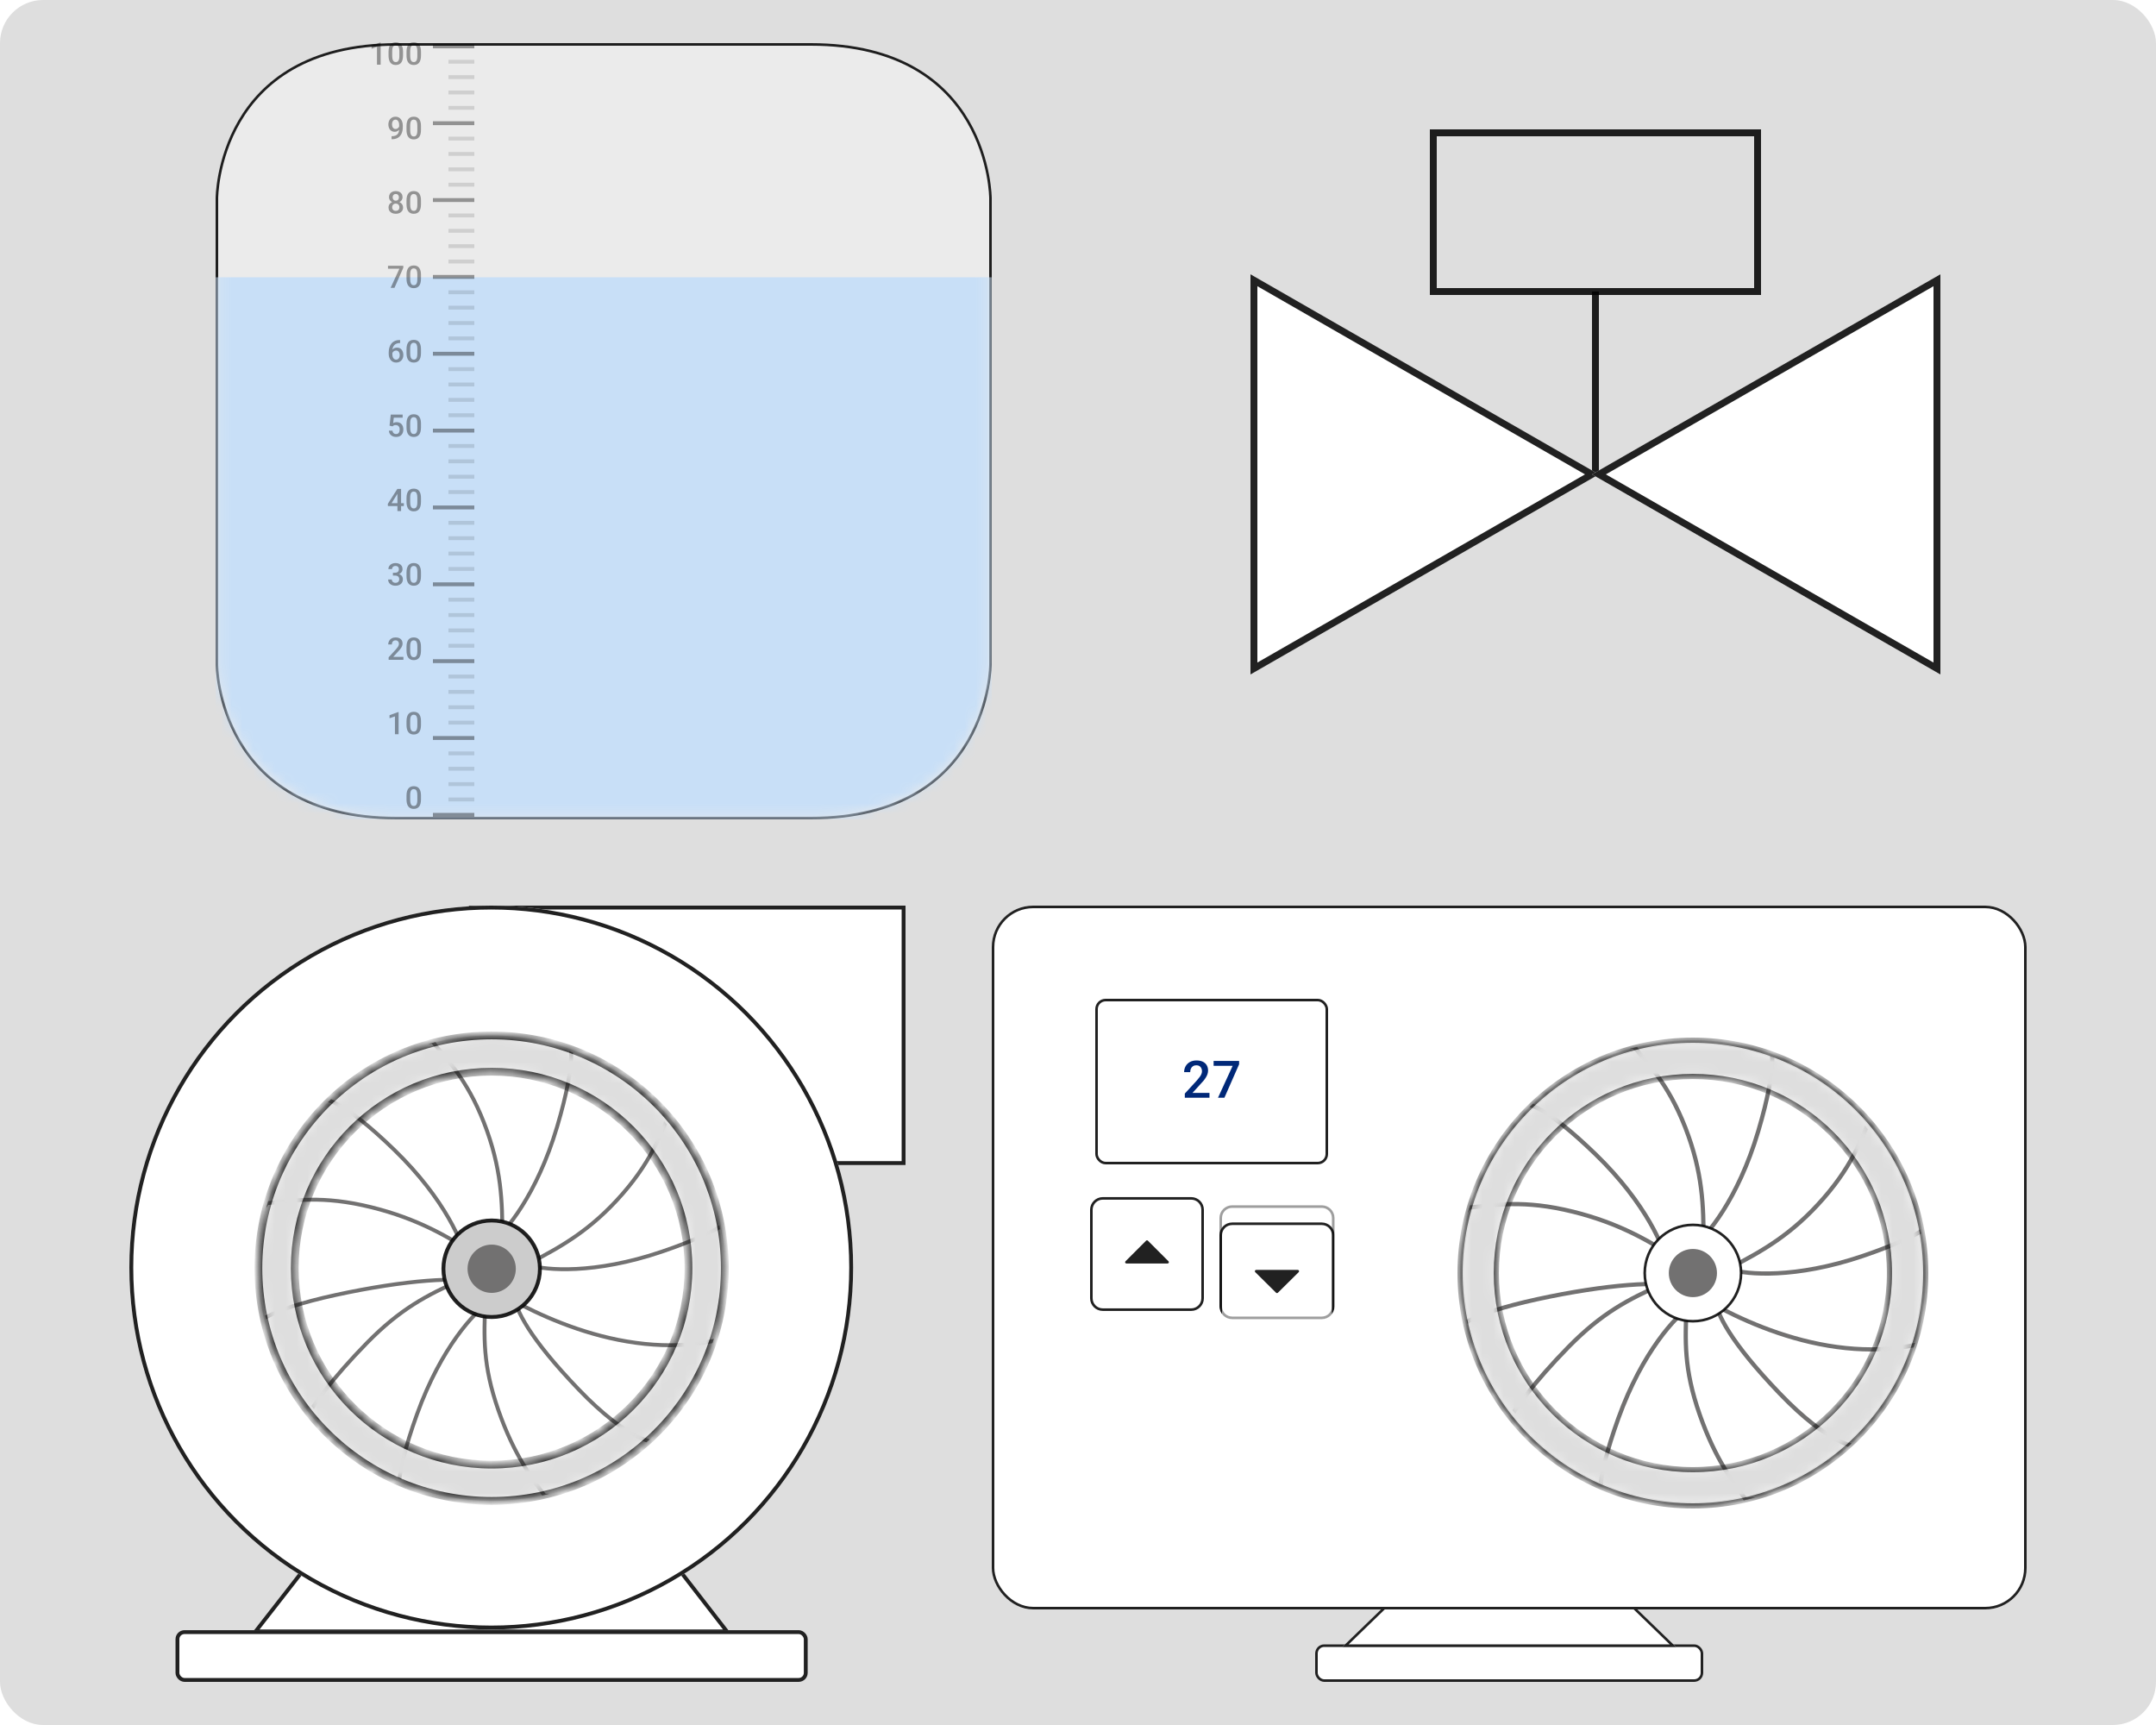 <svg width="200" height="160" viewBox="0 0 200 160" fill="none" xmlns="http://www.w3.org/2000/svg">
    <rect width="200" height="160" rx="4" fill="#DEDEDE"/>
    <path d="M20 18.4C20 18.4 20 4 36.8 4C51.74 4 60.14 4 75.2 4C92 4 92 18.4 92 18.4V61.6C92 61.6 92 76 75.2 76C61.34 76 52.46 76 36.8 76C20 76 20 61.6 20 61.6V18.4Z" fill="#EBEBEB"/>
    <path d="M36.8 4.12C51.74 4.12 60.14 4.12 75.2 4.12C83.558 4.12 87.718 7.698 89.796 11.261C90.837 13.046 91.359 14.832 91.62 16.173C91.75 16.843 91.815 17.401 91.848 17.791C91.864 17.986 91.872 18.139 91.876 18.243C91.878 18.295 91.879 18.335 91.88 18.361V61.639C91.879 61.665 91.878 61.705 91.876 61.757C91.872 61.861 91.864 62.014 91.848 62.209C91.815 62.599 91.75 63.157 91.62 63.827C91.359 65.168 90.837 66.954 89.796 68.739C87.718 72.302 83.558 75.88 75.2 75.88H36.8C28.442 75.88 24.282 72.302 22.204 68.739C21.163 66.954 20.641 65.168 20.38 63.827C20.25 63.157 20.185 62.599 20.152 62.209C20.136 62.014 20.128 61.861 20.124 61.757C20.122 61.705 20.121 61.665 20.12 61.639V18.361C20.121 18.335 20.122 18.295 20.124 18.243C20.128 18.139 20.136 17.986 20.152 17.791C20.185 17.401 20.25 16.843 20.38 16.173C20.641 14.832 21.163 13.046 22.204 11.261C24.282 7.698 28.442 4.12 36.8 4.12Z" stroke="black" stroke-opacity="0.87" stroke-width="0.24"/>
    <mask id="mask0_3_27507" style="mask-type:alpha" maskUnits="userSpaceOnUse" x="20" y="4" width="72" height="72">
        <path d="M20.24 18.544C20.24 18.544 20.24 4.24 36.928 4.24C51.768 4.24 60.112 4.24 75.072 4.24C91.76 4.24 91.76 18.544 91.76 18.544V61.456C91.76 61.456 91.76 75.76 75.072 75.76C61.304 75.76 52.484 75.76 36.928 75.76C20.24 75.76 20.24 61.456 20.24 61.456V18.544Z" fill="#EBEBEB"/>
        <path d="M36.928 4.36C51.769 4.36 60.113 4.36 75.072 4.36C83.374 4.36 87.506 7.914 89.57 11.453C90.604 13.226 91.123 15 91.382 16.332C91.511 16.997 91.576 17.552 91.608 17.939C91.624 18.133 91.632 18.285 91.636 18.388C91.638 18.44 91.639 18.479 91.639 18.506C91.64 18.519 91.64 18.529 91.64 18.535V61.466C91.64 61.472 91.64 61.482 91.639 61.495C91.639 61.521 91.638 61.561 91.636 61.612C91.632 61.715 91.624 61.867 91.608 62.06C91.576 62.448 91.511 63.002 91.382 63.668C91.123 64.999 90.605 66.774 89.57 68.548C87.506 72.086 83.374 75.64 75.072 75.64H36.928C28.627 75.64 24.494 72.086 22.429 68.548C21.395 66.774 20.878 64.999 20.619 63.668C20.489 63.002 20.425 62.448 20.392 62.06C20.376 61.867 20.368 61.715 20.364 61.612C20.362 61.561 20.361 61.521 20.36 61.495V18.506C20.361 18.479 20.362 18.44 20.364 18.388C20.368 18.285 20.376 18.133 20.392 17.939C20.425 17.552 20.489 16.997 20.619 16.332C20.878 15 21.395 13.226 22.429 11.453C24.494 7.914 28.627 4.36 36.928 4.36Z" stroke="black" stroke-opacity="0.87" stroke-width="0.24"/>
    </mask>
    <g mask="url(#mask0_3_27507)">
        <rect x="20" y="25.72" width="72" height="50.28" fill="#C8DFF7"/>
    </g>
    <line x1="40.16" y1="4.3" x2="44" y2="4.3" stroke="black" stroke-opacity="0.38" stroke-width="0.36"/>
    <line x1="41.6" y1="5.726" x2="44" y2="5.726" stroke="black" stroke-opacity="0.12" stroke-width="0.36"/>
    <line x1="41.6" y1="7.151" x2="44" y2="7.151" stroke="black" stroke-opacity="0.12" stroke-width="0.36"/>
    <line x1="41.6" y1="8.577" x2="44" y2="8.577" stroke="black" stroke-opacity="0.12" stroke-width="0.36"/>
    <line x1="41.6" y1="10.002" x2="44" y2="10.002" stroke="black" stroke-opacity="0.12" stroke-width="0.36"/>
    <line x1="40.16" y1="11.428" x2="44" y2="11.428" stroke="black" stroke-opacity="0.38" stroke-width="0.36"/>
    <line x1="41.6" y1="12.854" x2="44" y2="12.854" stroke="black" stroke-opacity="0.12" stroke-width="0.36"/>
    <line x1="41.6" y1="14.279" x2="44" y2="14.279" stroke="black" stroke-opacity="0.12" stroke-width="0.36"/>
    <line x1="41.6" y1="15.705" x2="44" y2="15.705" stroke="black" stroke-opacity="0.12" stroke-width="0.36"/>
    <line x1="41.6" y1="17.13" x2="44" y2="17.13" stroke="black" stroke-opacity="0.12" stroke-width="0.36"/>
    <line x1="40.16" y1="18.556" x2="44" y2="18.556" stroke="black" stroke-opacity="0.38" stroke-width="0.36"/>
    <line x1="41.6" y1="19.982" x2="44" y2="19.982" stroke="black" stroke-opacity="0.12" stroke-width="0.36"/>
    <line x1="41.6" y1="21.407" x2="44" y2="21.407" stroke="black" stroke-opacity="0.12" stroke-width="0.36"/>
    <line x1="41.6" y1="22.833" x2="44" y2="22.833" stroke="black" stroke-opacity="0.12" stroke-width="0.36"/>
    <line x1="41.6" y1="24.258" x2="44" y2="24.258" stroke="black" stroke-opacity="0.12" stroke-width="0.36"/>
    <line x1="40.16" y1="25.684" x2="44" y2="25.684" stroke="black" stroke-opacity="0.38" stroke-width="0.36"/>
    <line x1="41.6" y1="27.11" x2="44" y2="27.11" stroke="black" stroke-opacity="0.12" stroke-width="0.36"/>
    <line x1="41.6" y1="28.535" x2="44" y2="28.535" stroke="black" stroke-opacity="0.12" stroke-width="0.36"/>
    <line x1="41.6" y1="29.961" x2="44" y2="29.961" stroke="black" stroke-opacity="0.12" stroke-width="0.36"/>
    <line x1="41.6" y1="31.386" x2="44" y2="31.386" stroke="black" stroke-opacity="0.12" stroke-width="0.36"/>
    <line x1="40.16" y1="32.812" x2="44" y2="32.812" stroke="black" stroke-opacity="0.38" stroke-width="0.36"/>
    <line x1="41.6" y1="34.238" x2="44" y2="34.238" stroke="black" stroke-opacity="0.12" stroke-width="0.36"/>
    <line x1="41.6" y1="35.663" x2="44" y2="35.663" stroke="black" stroke-opacity="0.12" stroke-width="0.36"/>
    <line x1="41.6" y1="37.089" x2="44" y2="37.089" stroke="black" stroke-opacity="0.12" stroke-width="0.36"/>
    <line x1="41.6" y1="38.514" x2="44" y2="38.514" stroke="black" stroke-opacity="0.12" stroke-width="0.36"/>
    <line x1="40.16" y1="39.94" x2="44" y2="39.94" stroke="black" stroke-opacity="0.38" stroke-width="0.36"/>
    <line x1="41.6" y1="41.366" x2="44" y2="41.366" stroke="black" stroke-opacity="0.12" stroke-width="0.36"/>
    <line x1="41.6" y1="42.791" x2="44" y2="42.791" stroke="black" stroke-opacity="0.12" stroke-width="0.36"/>
    <line x1="41.6" y1="44.217" x2="44" y2="44.217" stroke="black" stroke-opacity="0.12" stroke-width="0.36"/>
    <line x1="41.6" y1="45.642" x2="44" y2="45.642" stroke="black" stroke-opacity="0.12" stroke-width="0.36"/>
    <line x1="40.16" y1="47.068" x2="44" y2="47.068" stroke="black" stroke-opacity="0.38" stroke-width="0.36"/>
    <line x1="41.6" y1="48.494" x2="44" y2="48.494" stroke="black" stroke-opacity="0.12" stroke-width="0.36"/>
    <line x1="41.6" y1="49.919" x2="44" y2="49.919" stroke="black" stroke-opacity="0.12" stroke-width="0.36"/>
    <line x1="41.6" y1="51.345" x2="44" y2="51.345" stroke="black" stroke-opacity="0.12" stroke-width="0.36"/>
    <line x1="41.6" y1="52.77" x2="44" y2="52.77" stroke="black" stroke-opacity="0.12" stroke-width="0.36"/>
    <line x1="40.16" y1="54.196" x2="44" y2="54.196" stroke="black" stroke-opacity="0.38" stroke-width="0.36"/>
    <line x1="41.6" y1="55.622" x2="44" y2="55.622" stroke="black" stroke-opacity="0.12" stroke-width="0.36"/>
    <line x1="41.6" y1="57.047" x2="44" y2="57.047" stroke="black" stroke-opacity="0.12" stroke-width="0.36"/>
    <line x1="41.6" y1="58.473" x2="44" y2="58.473" stroke="black" stroke-opacity="0.12" stroke-width="0.36"/>
    <line x1="41.6" y1="59.898" x2="44" y2="59.898" stroke="black" stroke-opacity="0.12" stroke-width="0.36"/>
    <line x1="40.16" y1="61.324" x2="44" y2="61.324" stroke="black" stroke-opacity="0.38" stroke-width="0.36"/>
    <line x1="41.6" y1="62.75" x2="44" y2="62.75" stroke="black" stroke-opacity="0.12" stroke-width="0.36"/>
    <line x1="41.6" y1="64.175" x2="44" y2="64.175" stroke="black" stroke-opacity="0.12" stroke-width="0.36"/>
    <line x1="41.6" y1="65.601" x2="44" y2="65.601" stroke="black" stroke-opacity="0.12" stroke-width="0.36"/>
    <line x1="41.6" y1="67.026" x2="44" y2="67.026" stroke="black" stroke-opacity="0.12" stroke-width="0.36"/>
    <line x1="40.16" y1="68.452" x2="44" y2="68.452" stroke="black" stroke-opacity="0.38" stroke-width="0.36"/>
    <line x1="41.6" y1="69.878" x2="44" y2="69.878" stroke="black" stroke-opacity="0.12" stroke-width="0.36"/>
    <line x1="41.6" y1="71.303" x2="44" y2="71.303" stroke="black" stroke-opacity="0.12" stroke-width="0.36"/>
    <line x1="41.6" y1="72.729" x2="44" y2="72.729" stroke="black" stroke-opacity="0.12" stroke-width="0.36"/>
    <line x1="41.6" y1="74.154" x2="44" y2="74.154" stroke="black" stroke-opacity="0.12" stroke-width="0.36"/>
    <line x1="40.16" y1="75.58" x2="44" y2="75.58" stroke="black" stroke-opacity="0.38" stroke-width="0.36"/>
    <path d="M35.31 3.945V6H34.971V4.348L34.469 4.518V4.238L35.269 3.945H35.31ZM37.386 4.805V5.139C37.386 5.3 37.37 5.437 37.338 5.55C37.307 5.662 37.262 5.754 37.203 5.824C37.144 5.895 37.073 5.946 36.99 5.979C36.909 6.012 36.818 6.028 36.716 6.028C36.636 6.028 36.561 6.018 36.491 5.997C36.423 5.977 36.361 5.944 36.306 5.9C36.25 5.856 36.203 5.799 36.164 5.73C36.125 5.66 36.095 5.576 36.074 5.478C36.053 5.381 36.043 5.268 36.043 5.139V4.805C36.043 4.643 36.059 4.508 36.09 4.397C36.122 4.285 36.168 4.195 36.227 4.125C36.286 4.055 36.356 4.004 36.438 3.972C36.52 3.94 36.612 3.924 36.714 3.924C36.795 3.924 36.87 3.935 36.938 3.955C37.008 3.975 37.07 4.006 37.124 4.05C37.179 4.093 37.226 4.149 37.265 4.218C37.304 4.287 37.334 4.37 37.355 4.467C37.375 4.564 37.386 4.676 37.386 4.805ZM37.047 5.187V4.754C37.047 4.673 37.042 4.601 37.033 4.539C37.023 4.476 37.009 4.423 36.99 4.38C36.973 4.336 36.95 4.3 36.923 4.273C36.896 4.245 36.865 4.225 36.83 4.213C36.795 4.2 36.757 4.193 36.714 4.193C36.661 4.193 36.614 4.203 36.573 4.224C36.532 4.244 36.497 4.275 36.469 4.32C36.441 4.364 36.419 4.422 36.404 4.494C36.39 4.565 36.383 4.652 36.383 4.754V5.187C36.383 5.27 36.388 5.342 36.397 5.405C36.406 5.468 36.42 5.522 36.439 5.567C36.458 5.611 36.48 5.647 36.507 5.677C36.534 5.705 36.565 5.725 36.6 5.738C36.635 5.752 36.674 5.758 36.716 5.758C36.77 5.758 36.817 5.748 36.858 5.727C36.9 5.707 36.934 5.674 36.962 5.629C36.99 5.583 37.012 5.523 37.026 5.45C37.04 5.377 37.047 5.289 37.047 5.187ZM39.053 4.805V5.139C39.053 5.3 39.037 5.437 39.005 5.55C38.974 5.662 38.929 5.754 38.87 5.824C38.811 5.895 38.74 5.946 38.657 5.979C38.576 6.012 38.484 6.028 38.383 6.028C38.303 6.028 38.227 6.018 38.158 5.997C38.09 5.977 38.028 5.944 37.972 5.9C37.917 5.856 37.87 5.799 37.831 5.73C37.792 5.66 37.762 5.576 37.74 5.478C37.72 5.381 37.71 5.268 37.71 5.139V4.805C37.71 4.643 37.725 4.508 37.757 4.397C37.789 4.285 37.835 4.195 37.894 4.125C37.953 4.055 38.023 4.004 38.105 3.972C38.187 3.94 38.279 3.924 38.38 3.924C38.462 3.924 38.537 3.935 38.605 3.955C38.675 3.975 38.737 4.006 38.791 4.05C38.846 4.093 38.893 4.149 38.932 4.218C38.971 4.287 39.001 4.37 39.022 4.467C39.042 4.564 39.053 4.676 39.053 4.805ZM38.714 5.187V4.754C38.714 4.673 38.709 4.601 38.7 4.539C38.69 4.476 38.676 4.423 38.657 4.38C38.64 4.336 38.617 4.3 38.59 4.273C38.563 4.245 38.532 4.225 38.497 4.213C38.462 4.2 38.423 4.193 38.38 4.193C38.328 4.193 38.281 4.203 38.24 4.224C38.199 4.244 38.164 4.275 38.136 4.32C38.108 4.364 38.086 4.422 38.071 4.494C38.057 4.565 38.05 4.652 38.05 4.754V5.187C38.05 5.27 38.055 5.342 38.064 5.405C38.073 5.468 38.087 5.522 38.106 5.567C38.125 5.611 38.147 5.647 38.174 5.677C38.201 5.705 38.232 5.725 38.266 5.738C38.302 5.752 38.341 5.758 38.383 5.758C38.437 5.758 38.484 5.748 38.525 5.727C38.566 5.707 38.601 5.674 38.629 5.629C38.657 5.583 38.678 5.523 38.693 5.45C38.707 5.377 38.714 5.289 38.714 5.187Z" fill="black" fill-opacity="0.38"/>
    <path d="M36.324 12.633H36.352C36.481 12.633 36.589 12.616 36.675 12.582C36.763 12.547 36.832 12.5 36.883 12.439C36.935 12.378 36.972 12.306 36.995 12.224C37.017 12.141 37.028 12.052 37.028 11.955V11.602C37.028 11.519 37.02 11.445 37.002 11.383C36.985 11.319 36.96 11.266 36.928 11.224C36.898 11.181 36.861 11.148 36.82 11.127C36.78 11.105 36.736 11.094 36.69 11.094C36.638 11.094 36.592 11.106 36.55 11.13C36.51 11.152 36.476 11.184 36.448 11.224C36.42 11.263 36.399 11.31 36.384 11.363C36.37 11.415 36.363 11.472 36.363 11.532C36.363 11.588 36.37 11.642 36.383 11.695C36.397 11.746 36.418 11.792 36.445 11.833C36.472 11.873 36.506 11.905 36.547 11.928C36.589 11.952 36.637 11.963 36.692 11.963C36.745 11.963 36.793 11.954 36.837 11.934C36.881 11.913 36.92 11.886 36.952 11.851C36.985 11.816 37.011 11.777 37.03 11.734C37.048 11.691 37.059 11.647 37.061 11.602L37.19 11.641C37.19 11.713 37.175 11.783 37.145 11.852C37.116 11.921 37.075 11.984 37.023 12.041C36.971 12.097 36.911 12.142 36.841 12.176C36.773 12.21 36.698 12.226 36.618 12.226C36.52 12.226 36.434 12.208 36.359 12.172C36.285 12.134 36.223 12.084 36.173 12.02C36.125 11.956 36.088 11.883 36.064 11.8C36.039 11.718 36.027 11.631 36.027 11.54C36.027 11.442 36.042 11.349 36.072 11.263C36.102 11.177 36.146 11.101 36.203 11.035C36.26 10.969 36.33 10.917 36.411 10.881C36.493 10.843 36.587 10.824 36.691 10.824C36.801 10.824 36.898 10.846 36.982 10.889C37.065 10.932 37.136 10.992 37.193 11.068C37.25 11.144 37.293 11.232 37.322 11.332C37.351 11.432 37.366 11.54 37.366 11.655V11.775C37.366 11.896 37.355 12.013 37.334 12.125C37.312 12.237 37.277 12.34 37.228 12.436C37.18 12.531 37.117 12.614 37.038 12.686C36.96 12.758 36.865 12.813 36.751 12.854C36.639 12.893 36.507 12.913 36.355 12.913H36.324V12.633ZM39.052 11.705V12.039C39.052 12.2 39.036 12.337 39.005 12.45C38.974 12.562 38.929 12.654 38.87 12.724C38.811 12.795 38.74 12.846 38.657 12.879C38.576 12.912 38.484 12.928 38.383 12.928C38.302 12.928 38.227 12.918 38.158 12.897C38.09 12.877 38.028 12.844 37.972 12.8C37.917 12.756 37.87 12.699 37.83 12.63C37.792 12.56 37.762 12.476 37.74 12.378C37.72 12.281 37.709 12.168 37.709 12.039V11.705C37.709 11.543 37.725 11.408 37.757 11.297C37.789 11.185 37.835 11.095 37.894 11.025C37.953 10.955 38.023 10.904 38.105 10.872C38.187 10.84 38.279 10.824 38.38 10.824C38.462 10.824 38.537 10.835 38.605 10.855C38.675 10.875 38.736 10.906 38.791 10.95C38.846 10.993 38.893 11.049 38.931 11.118C38.971 11.187 39.001 11.27 39.022 11.367C39.042 11.464 39.052 11.576 39.052 11.705ZM38.714 12.087V11.654C38.714 11.572 38.709 11.501 38.7 11.439C38.69 11.376 38.676 11.323 38.657 11.28C38.639 11.236 38.617 11.2 38.59 11.173C38.563 11.145 38.532 11.125 38.497 11.113C38.462 11.1 38.423 11.093 38.38 11.093C38.328 11.093 38.281 11.103 38.24 11.124C38.198 11.144 38.164 11.175 38.136 11.22C38.107 11.264 38.086 11.322 38.071 11.394C38.057 11.465 38.05 11.552 38.05 11.654V12.087C38.05 12.17 38.054 12.242 38.064 12.305C38.073 12.368 38.087 12.422 38.106 12.467C38.125 12.511 38.147 12.547 38.173 12.577C38.201 12.605 38.232 12.625 38.266 12.639C38.302 12.652 38.341 12.658 38.383 12.658C38.437 12.658 38.484 12.648 38.525 12.627C38.566 12.607 38.601 12.574 38.629 12.529C38.657 12.483 38.678 12.423 38.692 12.35C38.706 12.277 38.714 12.189 38.714 12.087Z" fill="black" fill-opacity="0.38"/>
    <path d="M37.39 19.242C37.39 19.369 37.36 19.477 37.301 19.564C37.242 19.651 37.161 19.717 37.059 19.762C36.958 19.806 36.844 19.828 36.716 19.828C36.589 19.828 36.474 19.806 36.372 19.762C36.27 19.717 36.189 19.651 36.13 19.564C36.071 19.477 36.041 19.369 36.041 19.242C36.041 19.157 36.058 19.081 36.09 19.012C36.123 18.943 36.17 18.884 36.23 18.834C36.291 18.783 36.362 18.744 36.443 18.717C36.526 18.69 36.616 18.676 36.713 18.676C36.843 18.676 36.959 18.7 37.061 18.748C37.163 18.796 37.243 18.862 37.301 18.946C37.36 19.031 37.39 19.129 37.39 19.242ZM37.05 19.225C37.05 19.156 37.035 19.096 37.007 19.045C36.979 18.993 36.94 18.953 36.889 18.925C36.839 18.897 36.78 18.883 36.713 18.883C36.646 18.883 36.587 18.897 36.538 18.925C36.488 18.953 36.449 18.993 36.421 19.045C36.394 19.096 36.38 19.156 36.38 19.225C36.38 19.294 36.394 19.354 36.421 19.405C36.448 19.454 36.487 19.492 36.538 19.519C36.588 19.545 36.648 19.558 36.716 19.558C36.785 19.558 36.844 19.545 36.893 19.519C36.943 19.492 36.981 19.454 37.009 19.405C37.036 19.354 37.05 19.294 37.05 19.225ZM37.343 18.291C37.343 18.393 37.316 18.484 37.262 18.564C37.208 18.644 37.134 18.706 37.04 18.752C36.945 18.797 36.837 18.82 36.716 18.82C36.594 18.82 36.486 18.797 36.39 18.752C36.295 18.706 36.221 18.644 36.166 18.564C36.113 18.484 36.086 18.393 36.086 18.291C36.086 18.169 36.113 18.067 36.166 17.983C36.221 17.899 36.295 17.834 36.39 17.791C36.485 17.746 36.593 17.724 36.715 17.724C36.837 17.724 36.945 17.746 37.04 17.791C37.134 17.834 37.208 17.899 37.262 17.983C37.316 18.067 37.343 18.169 37.343 18.291ZM37.005 18.302C37.005 18.241 36.992 18.188 36.968 18.142C36.944 18.095 36.911 18.059 36.868 18.032C36.825 18.006 36.774 17.993 36.715 17.993C36.656 17.993 36.605 18.006 36.562 18.031C36.518 18.056 36.485 18.092 36.462 18.138C36.438 18.184 36.426 18.239 36.426 18.302C36.426 18.365 36.438 18.42 36.462 18.467C36.485 18.513 36.518 18.549 36.562 18.575C36.606 18.601 36.657 18.614 36.716 18.614C36.775 18.614 36.826 18.601 36.87 18.575C36.913 18.549 36.946 18.513 36.969 18.467C36.993 18.42 37.005 18.365 37.005 18.302ZM39.052 18.605V18.939C39.052 19.1 39.036 19.237 39.005 19.35C38.974 19.462 38.929 19.554 38.87 19.624C38.811 19.695 38.74 19.746 38.657 19.779C38.576 19.812 38.484 19.828 38.383 19.828C38.302 19.828 38.227 19.818 38.158 19.797C38.09 19.777 38.028 19.744 37.972 19.7C37.917 19.656 37.87 19.599 37.83 19.53C37.792 19.46 37.762 19.376 37.74 19.278C37.72 19.181 37.709 19.068 37.709 18.939V18.605C37.709 18.443 37.725 18.308 37.757 18.197C37.789 18.085 37.835 17.995 37.894 17.925C37.953 17.855 38.023 17.804 38.105 17.772C38.187 17.74 38.279 17.724 38.38 17.724C38.462 17.724 38.537 17.735 38.605 17.755C38.675 17.775 38.736 17.806 38.791 17.849C38.846 17.893 38.893 17.949 38.931 18.018C38.971 18.087 39.001 18.17 39.022 18.267C39.042 18.364 39.052 18.476 39.052 18.605ZM38.714 18.987V18.554C38.714 18.473 38.709 18.401 38.7 18.339C38.69 18.276 38.676 18.223 38.657 18.18C38.639 18.136 38.617 18.1 38.59 18.073C38.563 18.045 38.532 18.025 38.497 18.013C38.462 18 38.423 17.993 38.38 17.993C38.328 17.993 38.281 18.003 38.24 18.024C38.198 18.044 38.164 18.076 38.136 18.119C38.107 18.164 38.086 18.222 38.071 18.294C38.057 18.365 38.05 18.452 38.05 18.554V18.987C38.05 19.07 38.054 19.142 38.064 19.205C38.073 19.268 38.087 19.322 38.106 19.367C38.125 19.411 38.147 19.448 38.173 19.477C38.201 19.505 38.232 19.525 38.266 19.538C38.302 19.552 38.341 19.558 38.383 19.558C38.437 19.558 38.484 19.548 38.525 19.527C38.566 19.507 38.601 19.474 38.629 19.429C38.657 19.383 38.678 19.323 38.692 19.25C38.706 19.177 38.714 19.089 38.714 18.987Z" fill="black" fill-opacity="0.38"/>
    <path d="M37.411 24.652V24.838L36.592 26.7H36.235L37.052 24.922H35.992V24.652H37.411ZM39.052 25.505V25.839C39.052 26 39.036 26.137 39.005 26.25C38.974 26.363 38.929 26.454 38.87 26.524C38.811 26.595 38.74 26.646 38.657 26.679C38.576 26.712 38.484 26.728 38.383 26.728C38.302 26.728 38.227 26.718 38.158 26.697C38.09 26.677 38.028 26.644 37.972 26.6C37.917 26.556 37.87 26.499 37.83 26.43C37.792 26.36 37.762 26.276 37.74 26.178C37.72 26.081 37.709 25.968 37.709 25.839V25.505C37.709 25.343 37.725 25.207 37.757 25.097C37.789 24.985 37.835 24.895 37.894 24.826C37.953 24.755 38.023 24.704 38.105 24.672C38.187 24.64 38.279 24.624 38.38 24.624C38.462 24.624 38.537 24.635 38.605 24.655C38.675 24.675 38.736 24.706 38.791 24.75C38.846 24.793 38.893 24.849 38.931 24.918C38.971 24.987 39.001 25.07 39.022 25.167C39.042 25.264 39.052 25.376 39.052 25.505ZM38.714 25.887V25.454C38.714 25.372 38.709 25.301 38.7 25.239C38.69 25.176 38.676 25.123 38.657 25.08C38.639 25.036 38.617 25 38.59 24.973C38.563 24.945 38.532 24.925 38.497 24.913C38.462 24.899 38.423 24.893 38.38 24.893C38.328 24.893 38.281 24.903 38.24 24.924C38.198 24.944 38.164 24.976 38.136 25.02C38.107 25.064 38.086 25.122 38.071 25.194C38.057 25.265 38.05 25.352 38.05 25.454V25.887C38.05 25.97 38.054 26.042 38.064 26.105C38.073 26.168 38.087 26.222 38.106 26.267C38.125 26.311 38.147 26.348 38.173 26.377C38.201 26.405 38.232 26.425 38.266 26.438C38.302 26.452 38.341 26.458 38.383 26.458C38.437 26.458 38.484 26.448 38.525 26.427C38.566 26.407 38.601 26.374 38.629 26.329C38.657 26.283 38.678 26.223 38.692 26.15C38.706 26.077 38.714 25.989 38.714 25.887Z" fill="black" fill-opacity="0.38"/>
    <path d="M37.075 31.54H37.117V31.817H37.093C36.972 31.817 36.868 31.836 36.779 31.873C36.692 31.911 36.621 31.962 36.564 32.028C36.508 32.093 36.466 32.17 36.438 32.258C36.411 32.346 36.397 32.438 36.397 32.537V32.859C36.397 32.94 36.406 33.013 36.424 33.075C36.441 33.137 36.466 33.189 36.498 33.231C36.531 33.273 36.569 33.304 36.611 33.326C36.653 33.347 36.698 33.358 36.747 33.358C36.798 33.358 36.844 33.348 36.885 33.327C36.926 33.306 36.961 33.276 36.99 33.239C37.02 33.201 37.041 33.157 37.056 33.105C37.072 33.053 37.079 32.997 37.079 32.936C37.079 32.878 37.072 32.824 37.056 32.773C37.042 32.721 37.021 32.676 36.993 32.638C36.965 32.599 36.93 32.568 36.888 32.547C36.846 32.524 36.799 32.513 36.744 32.513C36.677 32.513 36.615 32.529 36.56 32.561C36.506 32.593 36.462 32.634 36.428 32.686C36.395 32.736 36.377 32.79 36.374 32.848L36.245 32.805C36.253 32.718 36.272 32.64 36.303 32.571C36.335 32.501 36.376 32.442 36.428 32.393C36.48 32.345 36.539 32.308 36.606 32.282C36.675 32.256 36.75 32.243 36.831 32.243C36.931 32.243 37.017 32.262 37.09 32.299C37.163 32.337 37.224 32.388 37.272 32.453C37.32 32.516 37.356 32.589 37.38 32.672C37.404 32.753 37.416 32.839 37.416 32.928C37.416 33.026 37.401 33.118 37.371 33.203C37.342 33.288 37.297 33.362 37.239 33.426C37.182 33.489 37.112 33.539 37.03 33.575C36.948 33.61 36.855 33.628 36.751 33.628C36.642 33.628 36.544 33.607 36.457 33.565C36.372 33.523 36.3 33.465 36.239 33.39C36.18 33.316 36.135 33.231 36.105 33.135C36.074 33.038 36.058 32.936 36.058 32.828V32.687C36.058 32.532 36.078 32.385 36.117 32.247C36.157 32.108 36.217 31.986 36.298 31.88C36.381 31.774 36.486 31.691 36.615 31.631C36.743 31.57 36.897 31.54 37.075 31.54ZM39.052 32.405V32.739C39.052 32.9 39.036 33.036 39.005 33.15C38.974 33.263 38.929 33.354 38.87 33.424C38.811 33.495 38.74 33.546 38.657 33.579C38.576 33.612 38.484 33.628 38.383 33.628C38.302 33.628 38.227 33.618 38.158 33.597C38.09 33.577 38.028 33.544 37.972 33.5C37.917 33.456 37.87 33.399 37.83 33.33C37.792 33.26 37.762 33.176 37.74 33.078C37.72 32.981 37.709 32.868 37.709 32.739V32.405C37.709 32.243 37.725 32.108 37.757 31.997C37.789 31.885 37.835 31.795 37.894 31.725C37.953 31.655 38.023 31.604 38.105 31.572C38.187 31.54 38.279 31.524 38.38 31.524C38.462 31.524 38.537 31.535 38.605 31.555C38.675 31.575 38.736 31.606 38.791 31.649C38.846 31.693 38.893 31.749 38.931 31.818C38.971 31.887 39.001 31.97 39.022 32.067C39.042 32.164 39.052 32.276 39.052 32.405ZM38.714 32.787V32.354C38.714 32.273 38.709 32.201 38.7 32.139C38.69 32.076 38.676 32.023 38.657 31.98C38.639 31.936 38.617 31.9 38.59 31.873C38.563 31.845 38.532 31.825 38.497 31.813C38.462 31.799 38.423 31.793 38.38 31.793C38.328 31.793 38.281 31.803 38.24 31.824C38.198 31.844 38.164 31.875 38.136 31.919C38.107 31.964 38.086 32.022 38.071 32.094C38.057 32.165 38.05 32.252 38.05 32.354V32.787C38.05 32.87 38.054 32.942 38.064 33.005C38.073 33.068 38.087 33.122 38.106 33.167C38.125 33.211 38.147 33.248 38.173 33.276C38.201 33.305 38.232 33.325 38.266 33.338C38.302 33.352 38.341 33.358 38.383 33.358C38.437 33.358 38.484 33.348 38.525 33.327C38.566 33.306 38.601 33.274 38.629 33.229C38.657 33.183 38.678 33.123 38.692 33.05C38.706 32.977 38.714 32.889 38.714 32.787Z" fill="black" fill-opacity="0.38"/>
    <path d="M36.407 39.548L36.137 39.482L36.248 38.453H37.352V38.739H36.529L36.473 39.241C36.505 39.223 36.549 39.204 36.605 39.187C36.661 39.168 36.726 39.158 36.798 39.158C36.894 39.158 36.981 39.174 37.056 39.206C37.133 39.237 37.199 39.283 37.252 39.343C37.305 39.402 37.346 39.474 37.374 39.559C37.402 39.644 37.416 39.739 37.416 39.845C37.416 39.939 37.402 40.028 37.374 40.111C37.347 40.193 37.306 40.266 37.251 40.328C37.195 40.391 37.125 40.441 37.041 40.476C36.958 40.511 36.859 40.528 36.744 40.528C36.659 40.528 36.577 40.516 36.498 40.492C36.42 40.466 36.351 40.429 36.289 40.38C36.227 40.331 36.177 40.27 36.14 40.198C36.102 40.124 36.081 40.041 36.075 39.946H36.407C36.415 40.013 36.434 40.069 36.462 40.116C36.491 40.162 36.529 40.197 36.577 40.222C36.625 40.246 36.68 40.258 36.743 40.258C36.8 40.258 36.849 40.248 36.891 40.229C36.932 40.208 36.966 40.179 36.993 40.141C37.021 40.103 37.042 40.058 37.055 40.006C37.069 39.955 37.076 39.898 37.076 39.835C37.076 39.775 37.068 39.72 37.052 39.67C37.037 39.621 37.014 39.578 36.983 39.541C36.953 39.504 36.915 39.476 36.87 39.457C36.824 39.436 36.771 39.426 36.711 39.426C36.63 39.426 36.568 39.437 36.525 39.461C36.483 39.484 36.443 39.513 36.407 39.548ZM39.052 39.305V39.639C39.052 39.8 39.036 39.937 39.005 40.05C38.974 40.163 38.929 40.254 38.87 40.324C38.811 40.395 38.74 40.446 38.657 40.479C38.576 40.512 38.484 40.528 38.383 40.528C38.302 40.528 38.227 40.518 38.158 40.497C38.09 40.477 38.028 40.444 37.972 40.4C37.917 40.356 37.87 40.299 37.83 40.23C37.792 40.16 37.762 40.076 37.74 39.978C37.72 39.881 37.709 39.768 37.709 39.639V39.305C37.709 39.143 37.725 39.008 37.757 38.897C37.789 38.785 37.835 38.695 37.894 38.626C37.953 38.555 38.023 38.504 38.105 38.472C38.187 38.44 38.279 38.424 38.38 38.424C38.462 38.424 38.537 38.435 38.605 38.455C38.675 38.475 38.736 38.506 38.791 38.55C38.846 38.593 38.893 38.649 38.931 38.718C38.971 38.787 39.001 38.87 39.022 38.967C39.042 39.064 39.052 39.176 39.052 39.305ZM38.714 39.687V39.254C38.714 39.172 38.709 39.101 38.7 39.039C38.69 38.976 38.676 38.923 38.657 38.88C38.639 38.836 38.617 38.8 38.59 38.773C38.563 38.745 38.532 38.725 38.497 38.713C38.462 38.7 38.423 38.693 38.38 38.693C38.328 38.693 38.281 38.703 38.24 38.724C38.198 38.744 38.164 38.776 38.136 38.819C38.107 38.864 38.086 38.922 38.071 38.994C38.057 39.065 38.05 39.152 38.05 39.254V39.687C38.05 39.77 38.054 39.842 38.064 39.905C38.073 39.968 38.087 40.022 38.106 40.067C38.125 40.111 38.147 40.148 38.173 40.177C38.201 40.205 38.232 40.225 38.266 40.238C38.302 40.252 38.341 40.258 38.383 40.258C38.437 40.258 38.484 40.248 38.525 40.227C38.566 40.207 38.601 40.174 38.629 40.129C38.657 40.083 38.678 40.023 38.692 39.95C38.706 39.877 38.714 39.789 38.714 39.687Z" fill="black" fill-opacity="0.38"/>
    <path d="M37.462 46.67V46.94H35.985L35.974 46.736L36.857 45.352H37.128L36.834 45.856L36.327 46.67H37.462ZM37.206 45.352V47.4H36.867V45.352H37.206ZM39.052 46.205V46.539C39.052 46.7 39.036 46.837 39.005 46.95C38.974 47.062 38.929 47.154 38.87 47.224C38.811 47.295 38.74 47.346 38.657 47.379C38.576 47.412 38.484 47.428 38.383 47.428C38.302 47.428 38.227 47.418 38.158 47.397C38.09 47.377 38.028 47.344 37.972 47.3C37.917 47.256 37.87 47.199 37.83 47.13C37.792 47.06 37.762 46.976 37.74 46.878C37.72 46.781 37.709 46.668 37.709 46.539V46.205C37.709 46.044 37.725 45.907 37.757 45.797C37.789 45.685 37.835 45.595 37.894 45.526C37.953 45.455 38.023 45.404 38.105 45.372C38.187 45.34 38.279 45.324 38.38 45.324C38.462 45.324 38.537 45.335 38.605 45.355C38.675 45.375 38.736 45.406 38.791 45.45C38.846 45.493 38.893 45.549 38.931 45.618C38.971 45.687 39.001 45.77 39.022 45.867C39.042 45.964 39.052 46.076 39.052 46.205ZM38.714 46.587V46.154C38.714 46.072 38.709 46.001 38.7 45.939C38.69 45.876 38.676 45.823 38.657 45.78C38.639 45.736 38.617 45.7 38.59 45.673C38.563 45.645 38.532 45.625 38.497 45.613C38.462 45.6 38.423 45.593 38.38 45.593C38.328 45.593 38.281 45.603 38.24 45.624C38.198 45.644 38.164 45.675 38.136 45.72C38.107 45.764 38.086 45.822 38.071 45.894C38.057 45.965 38.05 46.052 38.05 46.154V46.587C38.05 46.67 38.054 46.742 38.064 46.805C38.073 46.868 38.087 46.922 38.106 46.967C38.125 47.011 38.147 47.047 38.173 47.077C38.201 47.105 38.232 47.125 38.266 47.139C38.302 47.152 38.341 47.158 38.383 47.158C38.437 47.158 38.484 47.148 38.525 47.127C38.566 47.107 38.601 47.074 38.629 47.029C38.657 46.983 38.678 46.923 38.692 46.85C38.706 46.777 38.714 46.689 38.714 46.587Z" fill="black" fill-opacity="0.38"/>
    <path d="M36.449 53.123H36.651C36.73 53.123 36.795 53.109 36.847 53.082C36.9 53.055 36.938 53.017 36.964 52.97C36.989 52.922 37.002 52.867 37.002 52.805C37.002 52.74 36.99 52.685 36.967 52.639C36.944 52.592 36.909 52.556 36.862 52.531C36.816 52.506 36.758 52.493 36.687 52.493C36.627 52.493 36.572 52.505 36.523 52.529C36.476 52.553 36.438 52.587 36.41 52.631C36.382 52.674 36.367 52.725 36.367 52.785H36.027C36.027 52.677 36.056 52.58 36.113 52.496C36.17 52.411 36.248 52.345 36.346 52.297C36.446 52.249 36.557 52.224 36.681 52.224C36.813 52.224 36.928 52.246 37.027 52.291C37.126 52.334 37.204 52.398 37.259 52.484C37.314 52.571 37.342 52.678 37.342 52.805C37.342 52.863 37.328 52.922 37.301 52.982C37.274 53.042 37.234 53.097 37.18 53.147C37.127 53.196 37.06 53.236 36.981 53.266C36.901 53.296 36.809 53.311 36.703 53.311H36.449V53.123ZM36.449 53.387V53.202H36.703C36.824 53.202 36.926 53.216 37.01 53.244C37.095 53.272 37.165 53.311 37.218 53.361C37.272 53.409 37.311 53.465 37.335 53.528C37.36 53.591 37.373 53.657 37.373 53.728C37.373 53.823 37.356 53.909 37.321 53.984C37.287 54.058 37.239 54.12 37.176 54.172C37.113 54.224 37.04 54.263 36.955 54.289C36.872 54.315 36.781 54.328 36.682 54.328C36.594 54.328 36.51 54.316 36.429 54.292C36.349 54.267 36.276 54.231 36.213 54.183C36.149 54.135 36.098 54.074 36.061 54.002C36.024 53.929 36.006 53.844 36.006 53.749H36.345C36.345 53.81 36.359 53.864 36.387 53.91C36.416 53.956 36.456 53.992 36.508 54.019C36.561 54.045 36.621 54.058 36.688 54.058C36.759 54.058 36.821 54.045 36.872 54.02C36.924 53.995 36.963 53.957 36.99 53.908C37.019 53.858 37.033 53.798 37.033 53.728C37.033 53.648 37.017 53.583 36.986 53.534C36.955 53.484 36.911 53.447 36.854 53.424C36.797 53.4 36.729 53.387 36.651 53.387H36.449ZM39.052 53.105V53.439C39.052 53.6 39.036 53.737 39.005 53.85C38.974 53.962 38.929 54.054 38.87 54.124C38.811 54.194 38.74 54.246 38.657 54.279C38.576 54.312 38.484 54.328 38.383 54.328C38.302 54.328 38.227 54.318 38.158 54.297C38.09 54.277 38.028 54.244 37.972 54.2C37.917 54.156 37.87 54.099 37.83 54.03C37.792 53.96 37.762 53.876 37.74 53.778C37.72 53.681 37.709 53.568 37.709 53.439V53.105C37.709 52.943 37.725 52.807 37.757 52.697C37.789 52.585 37.835 52.495 37.894 52.425C37.953 52.355 38.023 52.304 38.105 52.272C38.187 52.24 38.279 52.224 38.38 52.224C38.462 52.224 38.537 52.235 38.605 52.255C38.675 52.275 38.736 52.306 38.791 52.349C38.846 52.393 38.893 52.449 38.931 52.518C38.971 52.587 39.001 52.67 39.022 52.767C39.042 52.864 39.052 52.976 39.052 53.105ZM38.714 53.487V53.054C38.714 52.972 38.709 52.901 38.7 52.839C38.69 52.776 38.676 52.723 38.657 52.68C38.639 52.636 38.617 52.6 38.59 52.573C38.563 52.545 38.532 52.525 38.497 52.513C38.462 52.499 38.423 52.493 38.38 52.493C38.328 52.493 38.281 52.503 38.24 52.524C38.198 52.544 38.164 52.575 38.136 52.62C38.107 52.664 38.086 52.722 38.071 52.794C38.057 52.865 38.05 52.952 38.05 53.054V53.487C38.05 53.57 38.054 53.642 38.064 53.705C38.073 53.768 38.087 53.822 38.106 53.867C38.125 53.911 38.147 53.947 38.173 53.977C38.201 54.005 38.232 54.025 38.266 54.038C38.302 54.052 38.341 54.058 38.383 54.058C38.437 54.058 38.484 54.048 38.525 54.027C38.566 54.007 38.601 53.974 38.629 53.929C38.657 53.883 38.678 53.823 38.692 53.75C38.706 53.677 38.714 53.589 38.714 53.487Z" fill="black" fill-opacity="0.38"/>
    <path d="M37.423 60.93V61.2H36.051V60.968L36.718 60.241C36.791 60.158 36.848 60.087 36.891 60.027C36.933 59.967 36.962 59.913 36.979 59.865C36.997 59.817 37.006 59.769 37.006 59.723C37.006 59.659 36.994 59.602 36.969 59.553C36.946 59.504 36.911 59.465 36.865 59.437C36.819 59.407 36.764 59.393 36.698 59.393C36.622 59.393 36.558 59.409 36.507 59.442C36.455 59.475 36.416 59.52 36.39 59.579C36.364 59.636 36.351 59.701 36.351 59.776H36.012C36.012 59.656 36.039 59.548 36.093 59.449C36.148 59.35 36.226 59.271 36.33 59.213C36.433 59.154 36.557 59.124 36.702 59.124C36.839 59.124 36.955 59.147 37.051 59.193C37.147 59.239 37.219 59.304 37.269 59.389C37.319 59.473 37.345 59.573 37.345 59.688C37.345 59.752 37.334 59.815 37.314 59.878C37.293 59.941 37.264 60.004 37.225 60.067C37.188 60.128 37.143 60.191 37.092 60.254C37.04 60.316 36.983 60.378 36.922 60.442L36.478 60.93H37.423ZM39.052 60.005V60.339C39.052 60.5 39.036 60.637 39.005 60.75C38.974 60.862 38.929 60.954 38.87 61.024C38.811 61.094 38.74 61.146 38.657 61.179C38.576 61.212 38.484 61.228 38.383 61.228C38.302 61.228 38.227 61.218 38.158 61.197C38.09 61.177 38.028 61.144 37.972 61.1C37.917 61.056 37.87 60.999 37.83 60.93C37.792 60.86 37.762 60.776 37.74 60.678C37.72 60.581 37.709 60.468 37.709 60.339V60.005C37.709 59.843 37.725 59.708 37.757 59.597C37.789 59.485 37.835 59.395 37.894 59.325C37.953 59.255 38.023 59.204 38.105 59.172C38.187 59.14 38.279 59.124 38.38 59.124C38.462 59.124 38.537 59.135 38.605 59.155C38.675 59.175 38.736 59.206 38.791 59.249C38.846 59.293 38.893 59.349 38.931 59.418C38.971 59.487 39.001 59.57 39.022 59.667C39.042 59.764 39.052 59.876 39.052 60.005ZM38.714 60.387V59.954C38.714 59.873 38.709 59.801 38.7 59.739C38.69 59.676 38.676 59.623 38.657 59.58C38.639 59.536 38.617 59.5 38.59 59.473C38.563 59.445 38.532 59.425 38.497 59.413C38.462 59.4 38.423 59.393 38.38 59.393C38.328 59.393 38.281 59.403 38.24 59.424C38.198 59.444 38.164 59.475 38.136 59.52C38.107 59.564 38.086 59.622 38.071 59.694C38.057 59.765 38.05 59.852 38.05 59.954V60.387C38.05 60.47 38.054 60.542 38.064 60.605C38.073 60.668 38.087 60.722 38.106 60.767C38.125 60.811 38.147 60.847 38.173 60.877C38.201 60.905 38.232 60.925 38.266 60.938C38.302 60.952 38.341 60.958 38.383 60.958C38.437 60.958 38.484 60.948 38.525 60.927C38.566 60.907 38.601 60.874 38.629 60.829C38.657 60.783 38.678 60.723 38.692 60.65C38.706 60.577 38.714 60.489 38.714 60.387Z" fill="black" fill-opacity="0.38"/>
    <path d="M36.976 66.046V68.1H36.637V66.448L36.135 66.618V66.338L36.936 66.046H36.976ZM39.052 66.905V67.239C39.052 67.4 39.036 67.537 39.005 67.65C38.974 67.763 38.929 67.854 38.87 67.924C38.811 67.995 38.74 68.046 38.657 68.079C38.576 68.112 38.484 68.128 38.383 68.128C38.302 68.128 38.227 68.118 38.158 68.097C38.09 68.077 38.028 68.044 37.972 68C37.917 67.956 37.87 67.899 37.83 67.83C37.792 67.76 37.762 67.676 37.74 67.578C37.72 67.481 37.709 67.368 37.709 67.239V66.905C37.709 66.743 37.725 66.608 37.757 66.497C37.789 66.385 37.835 66.295 37.894 66.225C37.953 66.155 38.023 66.104 38.105 66.072C38.187 66.04 38.279 66.024 38.38 66.024C38.462 66.024 38.537 66.035 38.605 66.055C38.675 66.075 38.736 66.106 38.791 66.15C38.846 66.193 38.893 66.249 38.931 66.318C38.971 66.387 39.001 66.47 39.022 66.567C39.042 66.664 39.052 66.776 39.052 66.905ZM38.714 67.287V66.854C38.714 66.772 38.709 66.701 38.7 66.639C38.69 66.576 38.676 66.523 38.657 66.48C38.639 66.436 38.617 66.4 38.59 66.373C38.563 66.345 38.532 66.325 38.497 66.313C38.462 66.299 38.423 66.293 38.38 66.293C38.328 66.293 38.281 66.303 38.24 66.324C38.198 66.344 38.164 66.376 38.136 66.419C38.107 66.464 38.086 66.522 38.071 66.594C38.057 66.665 38.05 66.752 38.05 66.854V67.287C38.05 67.37 38.054 67.442 38.064 67.505C38.073 67.568 38.087 67.622 38.106 67.667C38.125 67.711 38.147 67.748 38.173 67.777C38.201 67.805 38.232 67.825 38.266 67.838C38.302 67.852 38.341 67.858 38.383 67.858C38.437 67.858 38.484 67.848 38.525 67.827C38.566 67.807 38.601 67.774 38.629 67.729C38.657 67.683 38.678 67.623 38.692 67.55C38.706 67.477 38.714 67.389 38.714 67.287Z" fill="black" fill-opacity="0.38"/>
    <path d="M39.052 73.805V74.139C39.052 74.3 39.036 74.437 39.005 74.55C38.974 74.662 38.929 74.754 38.87 74.824C38.811 74.894 38.74 74.946 38.657 74.979C38.576 75.012 38.484 75.028 38.383 75.028C38.302 75.028 38.227 75.018 38.158 74.997C38.09 74.977 38.028 74.944 37.972 74.9C37.917 74.856 37.87 74.799 37.83 74.73C37.792 74.66 37.762 74.576 37.74 74.478C37.72 74.381 37.709 74.268 37.709 74.139V73.805C37.709 73.643 37.725 73.507 37.757 73.397C37.789 73.285 37.835 73.195 37.894 73.126C37.953 73.055 38.023 73.004 38.105 72.972C38.187 72.94 38.279 72.924 38.38 72.924C38.462 72.924 38.537 72.935 38.605 72.955C38.675 72.975 38.736 73.006 38.791 73.049C38.846 73.093 38.893 73.149 38.931 73.218C38.971 73.287 39.001 73.37 39.022 73.467C39.042 73.564 39.052 73.676 39.052 73.805ZM38.714 74.187V73.754C38.714 73.672 38.709 73.601 38.7 73.539C38.69 73.476 38.676 73.423 38.657 73.38C38.639 73.336 38.617 73.3 38.59 73.273C38.563 73.245 38.532 73.225 38.497 73.213C38.462 73.2 38.423 73.193 38.38 73.193C38.328 73.193 38.281 73.203 38.24 73.224C38.198 73.244 38.164 73.275 38.136 73.32C38.107 73.364 38.086 73.422 38.071 73.494C38.057 73.565 38.05 73.652 38.05 73.754V74.187C38.05 74.27 38.054 74.342 38.064 74.405C38.073 74.468 38.087 74.522 38.106 74.567C38.125 74.611 38.147 74.647 38.173 74.677C38.201 74.705 38.232 74.725 38.266 74.738C38.302 74.752 38.341 74.758 38.383 74.758C38.437 74.758 38.484 74.748 38.525 74.727C38.566 74.707 38.601 74.674 38.629 74.629C38.657 74.583 38.678 74.523 38.692 74.45C38.706 74.377 38.714 74.289 38.714 74.187Z" fill="black" fill-opacity="0.38"/>
    <path d="M148 44V27.04" stroke="black" stroke-opacity="0.87" stroke-width="0.64"/>
    <path d="M148.32 44L116 25.44V62.56L148.32 44Z" fill="white"/>
    <path d="M116.32 25.993V62.007L147.677 44L116.32 25.993Z" stroke="black" stroke-opacity="0.87" stroke-width="0.64"/>
    <path d="M147.68 44L180 25.44V62.56L147.68 44Z" fill="white"/>
    <path d="M179.68 25.993V62.007L148.323 44L179.68 25.993Z" stroke="black" stroke-opacity="0.87" stroke-width="0.64"/>
    <rect x="132.96" y="27.04" width="14.72" height="30.08" transform="rotate(-90 132.96 27.04)" stroke="black" stroke-opacity="0.87" stroke-width="0.64"/>
    <path d="M32.61 139.62H58.589L67.8 151.5H23.34L32.61 139.62Z" fill="white"/>
    <path d="M58.5 139.8L67.433 151.32H23.709L32.697 139.8H58.5Z" stroke="black" stroke-opacity="0.87" stroke-width="0.36"/>
    <rect x="16.279" y="151.203" width="58.647" height="4.797" rx="0.837" fill="white"/>
    <rect x="16.459" y="151.383" width="58.287" height="4.437" rx="0.657" stroke="black" stroke-opacity="0.87" stroke-width="0.36"/>
    <rect x="43.5" y="84" width="40.5" height="24.06" fill="white"/>
    <rect x="43.68" y="84.18" width="40.14" height="23.7" stroke="black" stroke-opacity="0.87" stroke-width="0.36"/>
    <circle cx="45.57" cy="117.57" r="33.57" fill="white"/>
    <circle cx="45.57" cy="117.57" r="33.39" stroke="black" stroke-opacity="0.87" stroke-width="0.36"/>
    <ellipse cx="45.604" cy="117.627" rx="21.632" ry="21.585" fill="white"/>
    <path d="M45.603 96.223C57.451 96.223 67.055 105.806 67.055 117.627C67.055 129.448 57.451 139.031 45.603 139.031C33.755 139.031 24.152 129.448 24.152 117.627C24.152 105.806 33.755 96.223 45.603 96.223Z" stroke="black" stroke-opacity="0.12" stroke-width="0.36"/>
    <g clip-path="url(#clip0_3_27507)">
        <path d="M44.902 104.152C43.269 99.958 41.28 98.113 40.154 96.648L33.952 96.811L29.571 102.074C29.93 101.684 31.835 102.054 36.578 106.657C41.32 111.26 43.016 115.454 43.271 116.975L46.603 114.748C46.603 111.478 46.535 108.347 44.902 104.152Z" fill="white" stroke="#727171" stroke-width="0.36"/>
        <path d="M57.757 110.728C60.717 107.337 61.43 104.72 62.207 103.043L59.188 97.622L52.494 96.179C53.007 96.317 53.561 98.176 51.68 104.512C49.799 110.847 46.868 114.294 45.638 115.225L49.156 117.145C52.054 115.63 54.797 114.119 57.757 110.728Z" fill="white" stroke="#727171" stroke-width="0.36"/>
        <path d="M59.816 124.651C64.294 125.109 66.842 124.179 68.659 123.845L71.341 118.249L68.653 111.951C68.836 112.449 67.638 113.975 61.38 116.099C55.122 118.223 50.616 117.821 49.145 117.355L48.38 121.049C51.291 122.539 55.338 124.193 59.816 124.651Z" fill="white" stroke="#727171" stroke-width="0.36"/>
        <path d="M34.031 124.568C30.881 127.783 28.968 130.39 28.096 132.019L30.798 137.605L37.398 139.43C36.894 139.263 36.447 137.375 38.69 131.158C40.932 124.942 44.056 121.67 45.338 120.811L42.627 118.774C39.647 120.121 37.181 121.353 34.031 124.568Z" fill="white" stroke="#727171" stroke-width="0.36"/>
        <path d="M46.234 130.811C47.716 135.061 49.444 137.218 50.516 138.723L56.721 138.782L61.287 133.679C60.914 134.056 58.252 133.641 53.677 128.871C49.102 124.102 47.819 121.507 47.619 119.977L45.015 120.749C44.898 124.018 44.752 126.561 46.234 130.811Z" fill="white" stroke="#727171" stroke-width="0.36"/>
        <path d="M33.657 111.793C29.26 110.834 26.623 111.471 24.779 111.598L21.484 116.856L23.446 123.416C23.32 122.901 24.681 121.519 31.139 120.114C37.597 118.709 42.849 118.376 44.258 119.006L43.876 116.225C41.151 114.416 38.055 112.753 33.657 111.793Z" fill="white" stroke="#727171" stroke-width="0.36"/>
        <circle cx="45.61" cy="117.681" r="4.477" fill="#CCCCCC" stroke="black" stroke-opacity="0.87" stroke-width="0.36"/>
        <circle cx="45.611" cy="117.681" r="2.239" fill="#727171"/>
    </g>
    <mask id="path-94-inside-1_3_27507" fill="white">
        <path d="M67.236 117.627C67.236 129.548 57.551 139.212 45.604 139.212C33.657 139.212 23.971 129.548 23.971 117.627C23.971 105.706 33.657 96.042 45.604 96.042C57.551 96.042 67.236 105.706 67.236 117.627ZM27.341 117.627C27.341 127.691 35.517 135.85 45.604 135.85C55.69 135.85 63.866 127.691 63.866 117.627C63.866 107.563 55.69 99.404 45.604 99.404C35.517 99.404 27.341 107.563 27.341 117.627Z"/>
    </mask>
    <path d="M67.236 117.627C67.236 129.548 57.551 139.212 45.604 139.212C33.657 139.212 23.971 129.548 23.971 117.627C23.971 105.706 33.657 96.042 45.604 96.042C57.551 96.042 67.236 105.706 67.236 117.627ZM27.341 117.627C27.341 127.691 35.517 135.85 45.604 135.85C55.69 135.85 63.866 127.691 63.866 117.627C63.866 107.563 55.69 99.404 45.604 99.404C35.517 99.404 27.341 107.563 27.341 117.627Z" fill="#DEDEDE" stroke="black" stroke-opacity="0.87" stroke-width="0.72" mask="url(#path-94-inside-1_3_27507)"/>
    <rect x="122" y="152.52" width="36" height="3.48" rx="0.84" fill="white"/>
    <rect x="122.12" y="152.64" width="35.76" height="3.24" rx="0.72" stroke="black" stroke-opacity="0.87" stroke-width="0.24"/>
    <path d="M128.36 149.04H151.64L155.48 152.76H124.52L128.36 149.04Z" fill="white"/>
    <path d="M151.591 149.16L155.183 152.64H124.817L128.409 149.16H151.591Z" stroke="black" stroke-opacity="0.87" stroke-width="0.24"/>
    <rect x="92" y="84" width="96" height="65.28" rx="3.84" fill="white"/>
    <rect x="92.12" y="84.12" width="95.76" height="65.04" rx="3.72" stroke="black" stroke-opacity="0.87" stroke-width="0.24"/>
    <rect x="101.6" y="92.64" width="21.6" height="15.36" rx="0.96" fill="white"/>
    <rect x="101.72" y="92.76" width="21.36" height="15.12" rx="0.84" stroke="black" stroke-opacity="0.87" stroke-width="0.24"/>
    <path d="M112.197 101.37V101.82H109.909V101.433L111.02 100.222C111.142 100.084 111.238 99.965 111.309 99.865C111.379 99.765 111.428 99.675 111.456 99.596C111.486 99.514 111.501 99.436 111.501 99.359C111.501 99.251 111.481 99.157 111.44 99.076C111.401 98.993 111.343 98.928 111.266 98.881C111.19 98.832 111.097 98.808 110.988 98.808C110.861 98.808 110.755 98.836 110.669 98.89C110.583 98.945 110.518 99.021 110.474 99.118C110.431 99.213 110.409 99.322 110.409 99.446H109.844C109.844 99.247 109.889 99.066 109.98 98.902C110.07 98.736 110.202 98.605 110.373 98.508C110.545 98.41 110.752 98.361 110.995 98.361C111.223 98.361 111.416 98.399 111.576 98.475C111.735 98.552 111.856 98.661 111.939 98.801C112.023 98.942 112.066 99.108 112.066 99.3C112.066 99.407 112.048 99.512 112.014 99.617C111.98 99.722 111.931 99.826 111.866 99.931C111.804 100.034 111.73 100.138 111.644 100.243C111.558 100.346 111.463 100.45 111.36 100.557L110.622 101.37H112.197ZM114.945 98.407V98.717L113.581 101.82H112.985L114.347 98.858H112.58V98.407H114.945Z" fill="#002878"/>
    <g filter="url(#filter0_d_3_27507)">
        <g clip-path="url(#clip1_3_27507)">
            <path d="M113.12 110.618C113.12 109.967 113.647 109.44 114.298 109.44H122.617C123.267 109.44 123.795 109.967 123.795 110.618V118.822C123.795 119.473 123.267 120 122.617 120H114.298C113.647 120 113.12 119.473 113.12 118.822V110.618Z" fill="white"/>
            <g filter="url(#filter1_d_3_27507)">
                <path d="M123.795 110.618C123.795 109.967 123.267 109.44 122.617 109.44H114.298C113.647 109.44 113.12 109.967 113.12 110.618V118.822C113.12 119.473 113.647 120 114.298 120H122.617C123.267 120 123.795 119.473 123.795 118.822V110.618Z" fill="white"/>
                <path d="M122.617 109.56H114.298C113.714 109.56 113.24 110.034 113.24 110.618V118.822C113.24 119.406 113.714 119.88 114.298 119.88H122.617C123.201 119.88 123.675 119.406 123.675 118.822V110.618C123.675 110.034 123.201 109.56 122.617 109.56Z" stroke="black" stroke-opacity="0.87" stroke-width="0.24"/>
                <path d="M120.389 113.84C120.497 113.84 120.55 113.97 120.474 114.045L118.542 115.957C118.495 116.003 118.42 116.003 118.373 115.957L116.441 114.045C116.365 113.97 116.418 113.84 116.525 113.84H120.389Z" fill="black" fill-opacity="0.87"/>
            </g>
        </g>
        <path d="M114.298 109.56H122.617C123.201 109.56 123.675 110.034 123.675 110.618V118.822C123.675 119.406 123.201 119.88 122.617 119.88H114.298C113.714 119.88 113.24 119.406 113.24 118.822V110.618C113.24 110.034 113.714 109.56 114.298 109.56Z" stroke="black" stroke-opacity="0.38" stroke-width="0.24"/>
    </g>
    <g filter="url(#filter2_d_3_27507)">
        <path d="M111.68 118.823C111.68 119.473 111.152 120 110.502 120H102.297C101.647 120 101.12 119.473 101.12 118.823V110.618C101.12 109.967 101.647 109.44 102.297 109.44H110.502C111.152 109.44 111.68 109.967 111.68 110.618V118.823Z" fill="white"/>
        <path d="M110.502 119.88H102.298C101.714 119.88 101.239 119.407 101.239 118.823V110.617C101.239 110.033 101.714 109.56 102.298 109.56H110.502C111.086 109.56 111.559 110.033 111.56 110.617V118.823C111.56 119.407 111.086 119.88 110.502 119.88Z" stroke="black" stroke-opacity="0.87" stroke-width="0.24"/>
        <path d="M108.31 115.6C108.417 115.6 108.471 115.471 108.395 115.395L106.485 113.485C106.438 113.438 106.362 113.438 106.315 113.485L104.405 115.395C104.329 115.471 104.383 115.6 104.489 115.6H108.31Z" fill="black" fill-opacity="0.87"/>
    </g>
    <ellipse cx="157.04" cy="118.08" rx="21.6" ry="21.6" fill="white"/>
    <path d="M157.04 96.66C168.869 96.66 178.46 106.25 178.46 118.08C178.46 129.91 168.87 139.501 157.04 139.501C145.21 139.5 135.62 129.909 135.62 118.08C135.62 106.25 145.21 96.66 157.04 96.66Z" stroke="black" stroke-opacity="0.12" stroke-width="0.36"/>
    <g clip-path="url(#clip2_3_27507)">
        <path d="M156.334 104.576C154.703 100.389 152.718 98.548 151.594 97.085L145.402 97.248L141.03 102.501C141.389 102.112 143.29 102.481 148.024 107.076C152.758 111.67 154.451 115.857 154.706 117.376L158.031 115.153C158.031 111.888 157.964 108.763 156.334 104.576Z" stroke="#727171" stroke-width="0.392"/>
        <path d="M169.165 111.139C172.12 107.754 172.831 105.142 173.607 103.468L170.594 98.057L163.912 96.617C164.423 96.754 164.977 98.61 163.099 104.934C161.222 111.258 158.296 114.699 157.068 115.628L160.579 117.545C163.472 116.032 166.211 114.524 169.165 111.139Z" stroke="#727171" stroke-width="0.392"/>
        <path d="M171.22 125.037C175.69 125.495 178.233 124.566 180.048 124.233L182.725 118.647L180.041 112.361C180.224 112.858 179.029 114.381 172.782 116.501C166.535 118.621 162.037 118.22 160.569 117.755L159.805 121.442C162.711 122.93 166.75 124.58 171.22 125.037Z" stroke="#727171" stroke-width="0.392"/>
        <path d="M145.482 124.954C142.337 128.163 140.428 130.766 139.558 132.392L142.255 137.968L148.843 139.79C148.34 139.623 147.894 137.739 150.133 131.533C152.371 125.327 155.49 122.061 156.769 121.204L154.063 119.171C151.088 120.515 148.627 121.745 145.482 124.954Z" stroke="#727171" stroke-width="0.392"/>
        <path d="M157.663 131.186C159.142 135.429 160.867 137.581 161.937 139.084L168.131 139.142L172.689 134.049C172.316 134.425 169.659 134.01 165.092 129.25C160.526 124.489 159.245 121.899 159.045 120.372L156.445 121.142C156.329 124.405 156.184 126.943 157.663 131.186Z" stroke="#727171" stroke-width="0.392"/>
        <path d="M145.109 112.202C140.719 111.245 138.087 111.88 136.247 112.007L132.958 117.255L134.916 123.804C134.79 123.29 136.149 121.911 142.595 120.508C149.042 119.106 154.284 118.774 155.69 119.402L155.309 116.626C152.589 114.82 149.499 113.16 145.109 112.202Z" stroke="#727171" stroke-width="0.392"/>
        <circle cx="157.04" cy="118.08" r="4.469" fill="white" stroke="black" stroke-opacity="0.87" stroke-width="0.24"/>
        <circle cx="157.04" cy="118.08" r="2.234" fill="#727171"/>
    </g>
    <mask id="path-123-inside-2_3_27507" fill="white">
        <path d="M178.64 118.08C178.64 130.009 168.969 139.68 157.04 139.68C145.111 139.68 135.44 130.009 135.44 118.08C135.44 106.151 145.111 96.48 157.04 96.48C168.969 96.48 178.64 106.151 178.64 118.08ZM138.805 118.08C138.805 128.151 146.969 136.315 157.04 136.315C167.111 136.315 175.275 128.151 175.275 118.08C175.275 108.009 167.111 99.845 157.04 99.845C146.969 99.845 138.805 108.009 138.805 118.08Z"/>
    </mask>
    <path d="M178.64 118.08C178.64 130.009 168.969 139.68 157.04 139.68C145.111 139.68 135.44 130.009 135.44 118.08C135.44 106.151 145.111 96.48 157.04 96.48C168.969 96.48 178.64 106.151 178.64 118.08ZM138.805 118.08C138.805 128.151 146.969 136.315 157.04 136.315C167.111 136.315 175.275 128.151 175.275 118.08C175.275 108.009 167.111 99.845 157.04 99.845C146.969 99.845 138.805 108.009 138.805 118.08Z" fill="#DEDEDE" stroke="black" stroke-opacity="0.87" stroke-width="0.48" mask="url(#path-123-inside-2_3_27507)"/>
    <defs>
        <filter id="filter0_d_3_27507" x="108.409" y="107.085" width="20.096" height="19.982" filterUnits="userSpaceOnUse" color-interpolation-filters="sRGB">
            <feFlood flood-opacity="0" result="BackgroundImageFix"/>
            <feColorMatrix in="SourceAlpha" type="matrix" values="0 0 0 0 0 0 0 0 0 0 0 0 0 0 0 0 0 0 127 0" result="hardAlpha"/>
            <feOffset dy="2.355"/>
            <feGaussianBlur stdDeviation="2.355"/>
            <feComposite in2="hardAlpha" operator="out"/>
            <feColorMatrix type="matrix" values="0 0 0 0 0 0 0 0 0 0 0 0 0 0 0 0 0 0 0.04 0"/>
            <feBlend mode="normal" in2="BackgroundImageFix" result="effect1_dropShadow_3_27507"/>
            <feBlend mode="normal" in="SourceGraphic" in2="effect1_dropShadow_3_27507" result="shape"/>
        </filter>
        <filter id="filter1_d_3_27507" x="109.932" y="107.846" width="17.051" height="16.937" filterUnits="userSpaceOnUse" color-interpolation-filters="sRGB">
            <feFlood flood-opacity="0" result="BackgroundImageFix"/>
            <feColorMatrix in="SourceAlpha" type="matrix" values="0 0 0 0 0 0 0 0 0 0 0 0 0 0 0 0 0 0 127 0" result="hardAlpha"/>
            <feOffset dy="1.594"/>
            <feGaussianBlur stdDeviation="1.594"/>
            <feComposite in2="hardAlpha" operator="out"/>
            <feColorMatrix type="matrix" values="0 0 0 0 0 0 0 0 0 0 0 0 0 0 0 0 0 0 0.04 0"/>
            <feBlend mode="normal" in2="BackgroundImageFix" result="effect1_dropShadow_3_27507"/>
            <feBlend mode="normal" in="SourceGraphic" in2="effect1_dropShadow_3_27507" result="shape"/>
        </filter>
        <filter id="filter2_d_3_27507" x="97.931" y="107.846" width="16.937" height="16.937" filterUnits="userSpaceOnUse" color-interpolation-filters="sRGB">
            <feFlood flood-opacity="0" result="BackgroundImageFix"/>
            <feColorMatrix in="SourceAlpha" type="matrix" values="0 0 0 0 0 0 0 0 0 0 0 0 0 0 0 0 0 0 127 0" result="hardAlpha"/>
            <feOffset dy="1.594"/>
            <feGaussianBlur stdDeviation="1.594"/>
            <feComposite in2="hardAlpha" operator="out"/>
            <feColorMatrix type="matrix" values="0 0 0 0 0 0 0 0 0 0 0 0 0 0 0 0 0 0 0.04 0"/>
            <feBlend mode="normal" in2="BackgroundImageFix" result="effect1_dropShadow_3_27507"/>
            <feBlend mode="normal" in="SourceGraphic" in2="effect1_dropShadow_3_27507" result="shape"/>
        </filter>
        <clipPath id="clip0_3_27507">
            <rect x="23.971" y="96.042" width="43.264" height="43.17" rx="21.585" fill="white"/>
        </clipPath>
        <clipPath id="clip1_3_27507">
            <path d="M113.12 110.618C113.12 109.967 113.647 109.44 114.298 109.44H122.617C123.267 109.44 123.795 109.967 123.795 110.618V118.822C123.795 119.473 123.267 120 122.617 120H114.298C113.647 120 113.12 119.473 113.12 118.822V110.618Z" fill="white"/>
        </clipPath>
        <clipPath id="clip2_3_27507">
            <rect x="135.44" y="96.48" width="43.2" height="43.2" rx="21.6" fill="white"/>
        </clipPath>
    </defs>
</svg>
